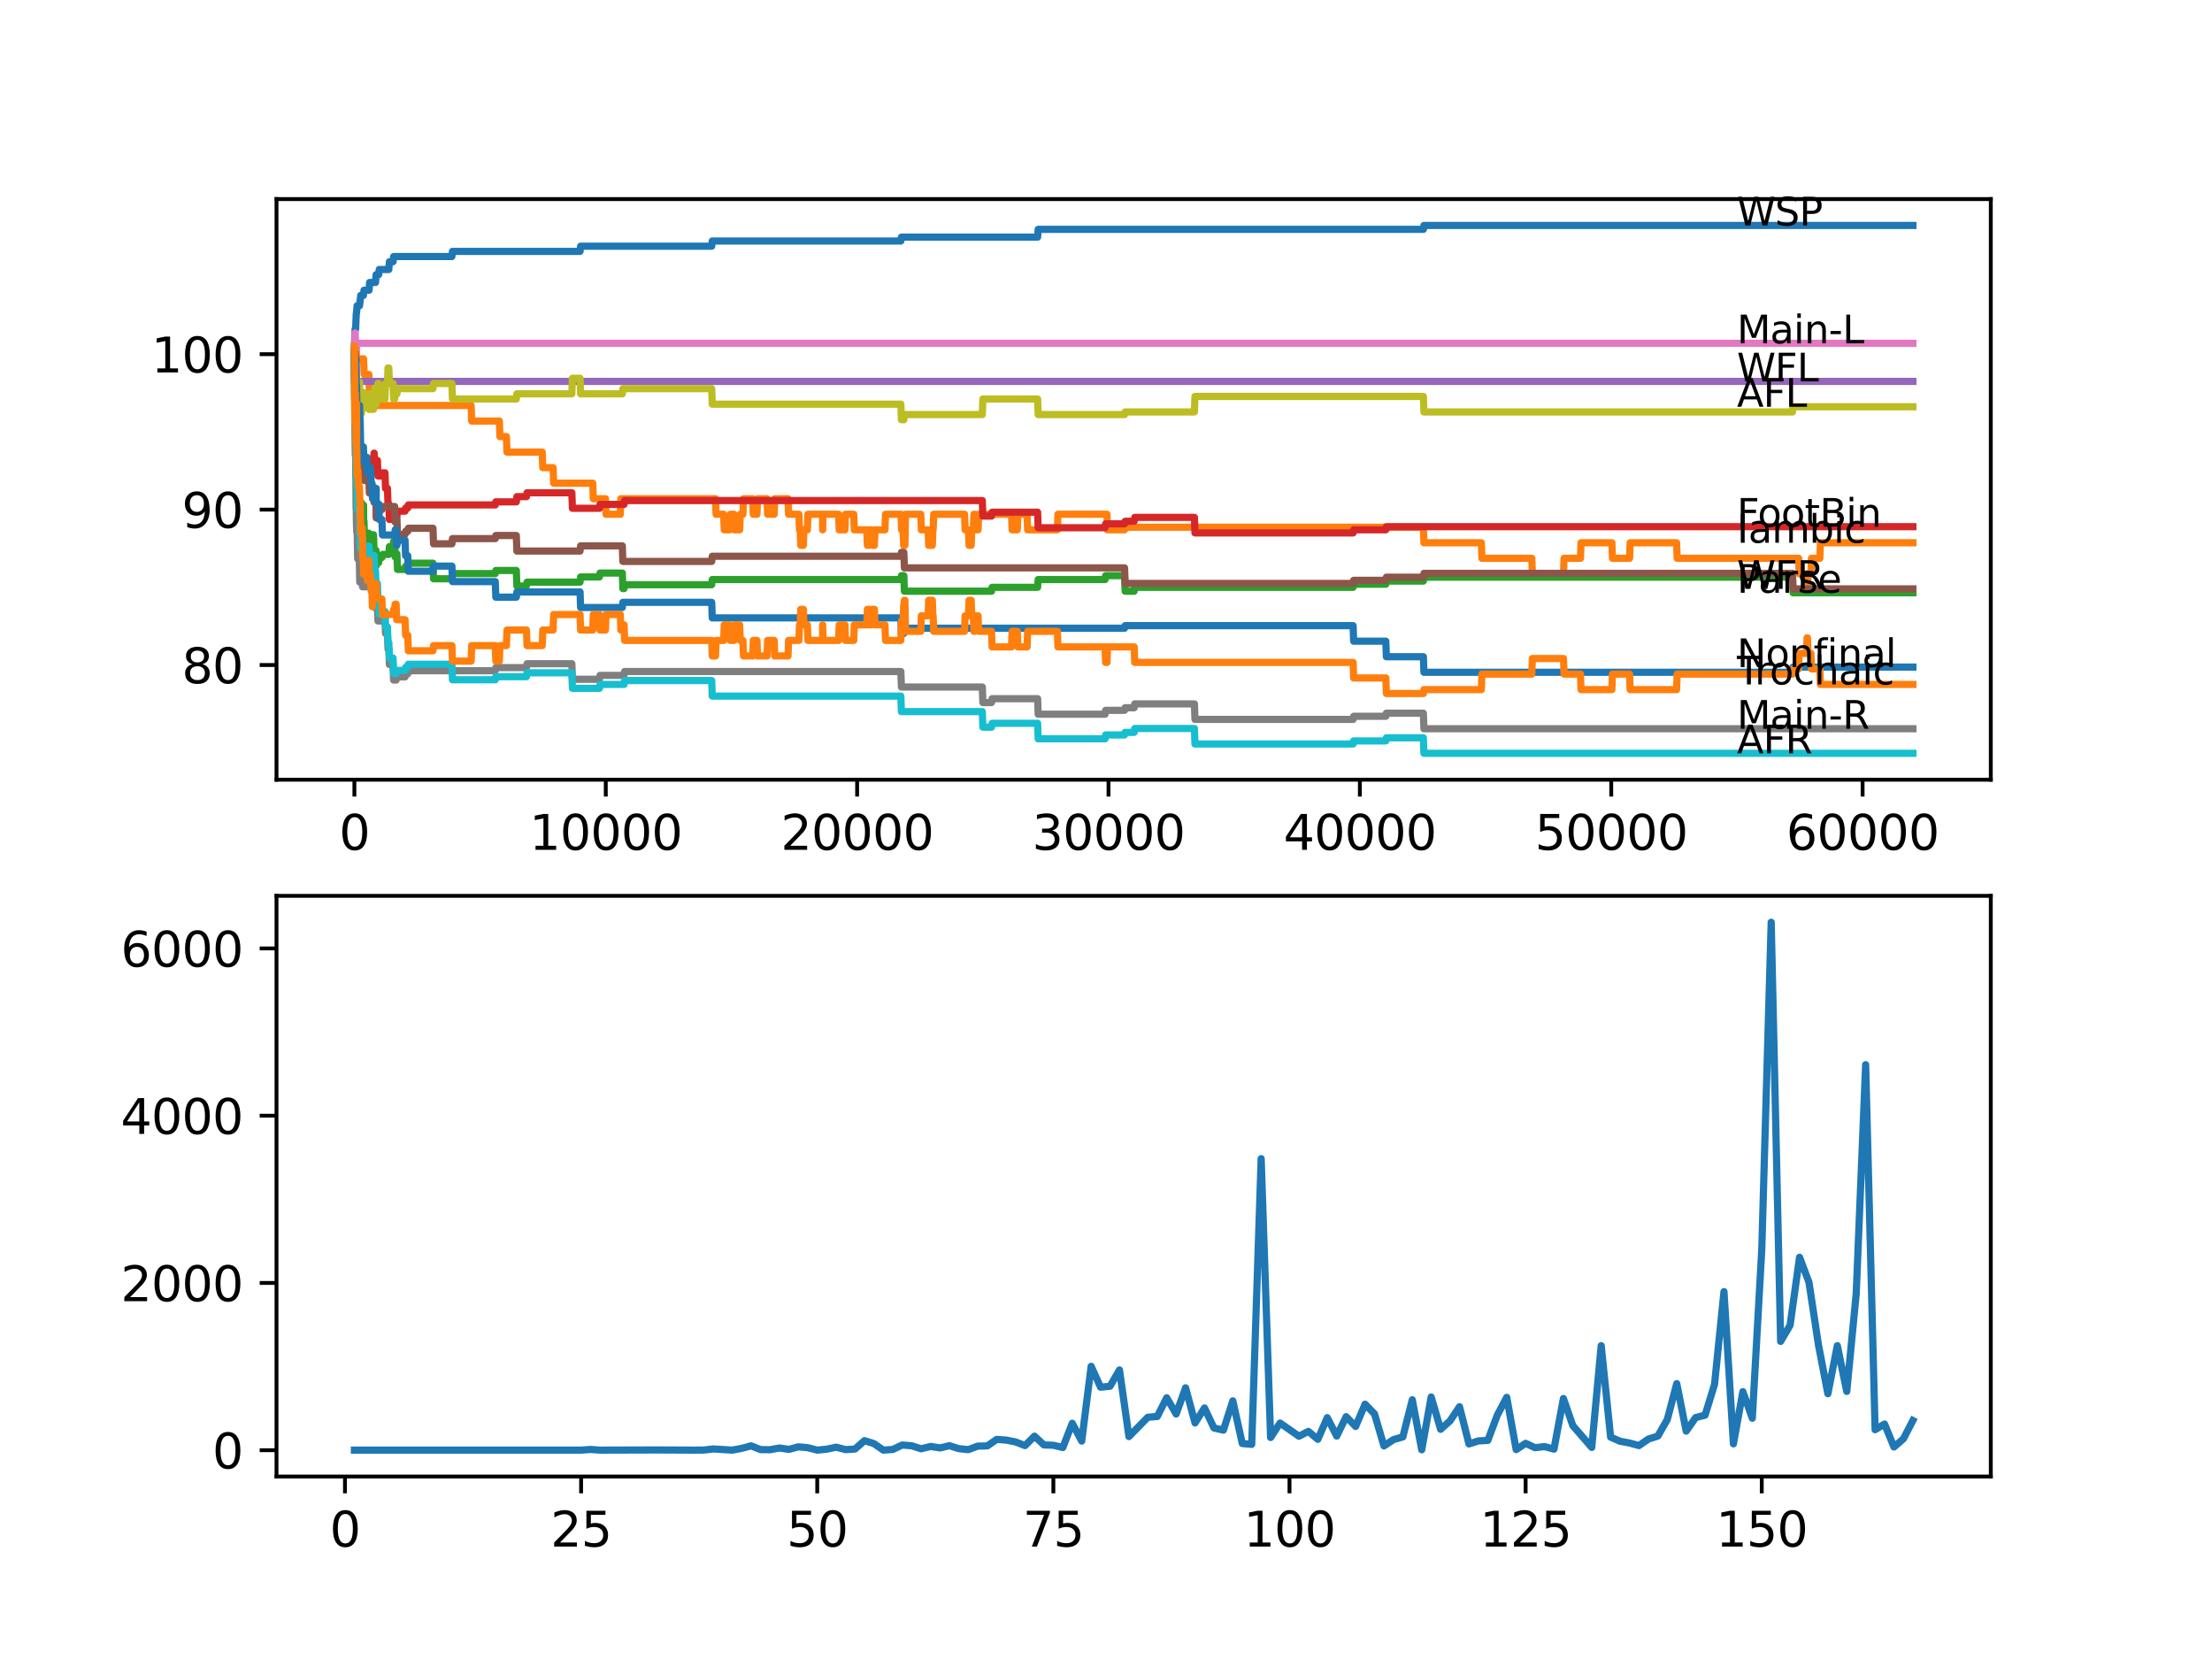 <?xml version="1.0" encoding="utf-8" standalone="no"?>
<!DOCTYPE svg PUBLIC "-//W3C//DTD SVG 1.1//EN"
  "http://www.w3.org/Graphics/SVG/1.1/DTD/svg11.dtd">
<svg xmlns:xlink="http://www.w3.org/1999/xlink" width="460.8pt" height="345.6pt" viewBox="0 0 460.8 345.6" xmlns="http://www.w3.org/2000/svg" version="1.1">
 <defs>
  <style type="text/css">*{stroke-linejoin: round; stroke-linecap: butt}</style>
 </defs>
 <g id="figure_1">
  <g id="patch_1">
   <path d="M 0 345.6 
L 460.8 345.6 
L 460.8 0 
L 0 0 
z
" style="fill: #ffffff"/>
  </g>
  <g id="axes_1">
   <g id="patch_2">
    <path d="M 57.6 162.432 
L 414.72 162.432 
L 414.72 41.472 
L 57.6 41.472 
z
" style="fill: #ffffff"/>
   </g>
   <g id="matplotlib.axis_1">
    <g id="xtick_1">
     <g id="line2d_1">
      <defs>
       <path id="m9e20cc5ccf" d="M 0 0 
L 0 3.5 
" style="stroke: #000000; stroke-width: 0.8"/>
      </defs>
      <g>
       <use xlink:href="#m9e20cc5ccf" x="73.827" y="162.432" style="stroke: #000000; stroke-width: 0.8"/>
      </g>
     </g>
     <g id="text_1">
      <!-- 0 -->
      <g transform="translate(70.646 177.03)scale(0.1 -0.1)">
       <defs>
        <path id="DejaVuSans-30" d="M 2034 4250 
Q 1547 4250 1301 3770 
Q 1056 3291 1056 2328 
Q 1056 1369 1301 889 
Q 1547 409 2034 409 
Q 2525 409 2770 889 
Q 3016 1369 3016 2328 
Q 3016 3291 2770 3770 
Q 2525 4250 2034 4250 
z
M 2034 4750 
Q 2819 4750 3233 4129 
Q 3647 3509 3647 2328 
Q 3647 1150 3233 529 
Q 2819 -91 2034 -91 
Q 1250 -91 836 529 
Q 422 1150 422 2328 
Q 422 3509 836 4129 
Q 1250 4750 2034 4750 
z
" transform="scale(0.016)"/>
       </defs>
       <use xlink:href="#DejaVuSans-30"/>
      </g>
     </g>
    </g>
    <g id="xtick_2">
     <g id="line2d_2">
      <g>
       <use xlink:href="#m9e20cc5ccf" x="126.192" y="162.432" style="stroke: #000000; stroke-width: 0.8"/>
      </g>
     </g>
     <g id="text_2">
      <!-- 10000 -->
      <g transform="translate(110.286 177.03)scale(0.1 -0.1)">
       <defs>
        <path id="DejaVuSans-31" d="M 794 531 
L 1825 531 
L 1825 4091 
L 703 3866 
L 703 4441 
L 1819 4666 
L 2450 4666 
L 2450 531 
L 3481 531 
L 3481 0 
L 794 0 
L 794 531 
z
" transform="scale(0.016)"/>
       </defs>
       <use xlink:href="#DejaVuSans-31"/>
       <use xlink:href="#DejaVuSans-30" x="63.623"/>
       <use xlink:href="#DejaVuSans-30" x="127.246"/>
       <use xlink:href="#DejaVuSans-30" x="190.869"/>
       <use xlink:href="#DejaVuSans-30" x="254.492"/>
      </g>
     </g>
    </g>
    <g id="xtick_3">
     <g id="line2d_3">
      <g>
       <use xlink:href="#m9e20cc5ccf" x="178.556" y="162.432" style="stroke: #000000; stroke-width: 0.8"/>
      </g>
     </g>
     <g id="text_3">
      <!-- 20000 -->
      <g transform="translate(162.65 177.03)scale(0.1 -0.1)">
       <defs>
        <path id="DejaVuSans-32" d="M 1228 531 
L 3431 531 
L 3431 0 
L 469 0 
L 469 531 
Q 828 903 1448 1529 
Q 2069 2156 2228 2338 
Q 2531 2678 2651 2914 
Q 2772 3150 2772 3378 
Q 2772 3750 2511 3984 
Q 2250 4219 1831 4219 
Q 1534 4219 1204 4116 
Q 875 4013 500 3803 
L 500 4441 
Q 881 4594 1212 4672 
Q 1544 4750 1819 4750 
Q 2544 4750 2975 4387 
Q 3406 4025 3406 3419 
Q 3406 3131 3298 2873 
Q 3191 2616 2906 2266 
Q 2828 2175 2409 1742 
Q 1991 1309 1228 531 
z
" transform="scale(0.016)"/>
       </defs>
       <use xlink:href="#DejaVuSans-32"/>
       <use xlink:href="#DejaVuSans-30" x="63.623"/>
       <use xlink:href="#DejaVuSans-30" x="127.246"/>
       <use xlink:href="#DejaVuSans-30" x="190.869"/>
       <use xlink:href="#DejaVuSans-30" x="254.492"/>
      </g>
     </g>
    </g>
    <g id="xtick_4">
     <g id="line2d_4">
      <g>
       <use xlink:href="#m9e20cc5ccf" x="230.921" y="162.432" style="stroke: #000000; stroke-width: 0.8"/>
      </g>
     </g>
     <g id="text_4">
      <!-- 30000 -->
      <g transform="translate(215.015 177.03)scale(0.1 -0.1)">
       <defs>
        <path id="DejaVuSans-33" d="M 2597 2516 
Q 3050 2419 3304 2112 
Q 3559 1806 3559 1356 
Q 3559 666 3084 287 
Q 2609 -91 1734 -91 
Q 1441 -91 1130 -33 
Q 819 25 488 141 
L 488 750 
Q 750 597 1062 519 
Q 1375 441 1716 441 
Q 2309 441 2620 675 
Q 2931 909 2931 1356 
Q 2931 1769 2642 2001 
Q 2353 2234 1838 2234 
L 1294 2234 
L 1294 2753 
L 1863 2753 
Q 2328 2753 2575 2939 
Q 2822 3125 2822 3475 
Q 2822 3834 2567 4026 
Q 2313 4219 1838 4219 
Q 1578 4219 1281 4162 
Q 984 4106 628 3988 
L 628 4550 
Q 988 4650 1302 4700 
Q 1616 4750 1894 4750 
Q 2613 4750 3031 4423 
Q 3450 4097 3450 3541 
Q 3450 3153 3228 2886 
Q 3006 2619 2597 2516 
z
" transform="scale(0.016)"/>
       </defs>
       <use xlink:href="#DejaVuSans-33"/>
       <use xlink:href="#DejaVuSans-30" x="63.623"/>
       <use xlink:href="#DejaVuSans-30" x="127.246"/>
       <use xlink:href="#DejaVuSans-30" x="190.869"/>
       <use xlink:href="#DejaVuSans-30" x="254.492"/>
      </g>
     </g>
    </g>
    <g id="xtick_5">
     <g id="line2d_5">
      <g>
       <use xlink:href="#m9e20cc5ccf" x="283.285" y="162.432" style="stroke: #000000; stroke-width: 0.8"/>
      </g>
     </g>
     <g id="text_5">
      <!-- 40000 -->
      <g transform="translate(267.379 177.03)scale(0.1 -0.1)">
       <defs>
        <path id="DejaVuSans-34" d="M 2419 4116 
L 825 1625 
L 2419 1625 
L 2419 4116 
z
M 2253 4666 
L 3047 4666 
L 3047 1625 
L 3713 1625 
L 3713 1100 
L 3047 1100 
L 3047 0 
L 2419 0 
L 2419 1100 
L 313 1100 
L 313 1709 
L 2253 4666 
z
" transform="scale(0.016)"/>
       </defs>
       <use xlink:href="#DejaVuSans-34"/>
       <use xlink:href="#DejaVuSans-30" x="63.623"/>
       <use xlink:href="#DejaVuSans-30" x="127.246"/>
       <use xlink:href="#DejaVuSans-30" x="190.869"/>
       <use xlink:href="#DejaVuSans-30" x="254.492"/>
      </g>
     </g>
    </g>
    <g id="xtick_6">
     <g id="line2d_6">
      <g>
       <use xlink:href="#m9e20cc5ccf" x="335.65" y="162.432" style="stroke: #000000; stroke-width: 0.8"/>
      </g>
     </g>
     <g id="text_6">
      <!-- 50000 -->
      <g transform="translate(319.744 177.03)scale(0.1 -0.1)">
       <defs>
        <path id="DejaVuSans-35" d="M 691 4666 
L 3169 4666 
L 3169 4134 
L 1269 4134 
L 1269 2991 
Q 1406 3038 1543 3061 
Q 1681 3084 1819 3084 
Q 2600 3084 3056 2656 
Q 3513 2228 3513 1497 
Q 3513 744 3044 326 
Q 2575 -91 1722 -91 
Q 1428 -91 1123 -41 
Q 819 9 494 109 
L 494 744 
Q 775 591 1075 516 
Q 1375 441 1709 441 
Q 2250 441 2565 725 
Q 2881 1009 2881 1497 
Q 2881 1984 2565 2268 
Q 2250 2553 1709 2553 
Q 1456 2553 1204 2497 
Q 953 2441 691 2322 
L 691 4666 
z
" transform="scale(0.016)"/>
       </defs>
       <use xlink:href="#DejaVuSans-35"/>
       <use xlink:href="#DejaVuSans-30" x="63.623"/>
       <use xlink:href="#DejaVuSans-30" x="127.246"/>
       <use xlink:href="#DejaVuSans-30" x="190.869"/>
       <use xlink:href="#DejaVuSans-30" x="254.492"/>
      </g>
     </g>
    </g>
    <g id="xtick_7">
     <g id="line2d_7">
      <g>
       <use xlink:href="#m9e20cc5ccf" x="388.014" y="162.432" style="stroke: #000000; stroke-width: 0.8"/>
      </g>
     </g>
     <g id="text_7">
      <!-- 60000 -->
      <g transform="translate(372.108 177.03)scale(0.1 -0.1)">
       <defs>
        <path id="DejaVuSans-36" d="M 2113 2584 
Q 1688 2584 1439 2293 
Q 1191 2003 1191 1497 
Q 1191 994 1439 701 
Q 1688 409 2113 409 
Q 2538 409 2786 701 
Q 3034 994 3034 1497 
Q 3034 2003 2786 2293 
Q 2538 2584 2113 2584 
z
M 3366 4563 
L 3366 3988 
Q 3128 4100 2886 4159 
Q 2644 4219 2406 4219 
Q 1781 4219 1451 3797 
Q 1122 3375 1075 2522 
Q 1259 2794 1537 2939 
Q 1816 3084 2150 3084 
Q 2853 3084 3261 2657 
Q 3669 2231 3669 1497 
Q 3669 778 3244 343 
Q 2819 -91 2113 -91 
Q 1303 -91 875 529 
Q 447 1150 447 2328 
Q 447 3434 972 4092 
Q 1497 4750 2381 4750 
Q 2619 4750 2861 4703 
Q 3103 4656 3366 4563 
z
" transform="scale(0.016)"/>
       </defs>
       <use xlink:href="#DejaVuSans-36"/>
       <use xlink:href="#DejaVuSans-30" x="63.623"/>
       <use xlink:href="#DejaVuSans-30" x="127.246"/>
       <use xlink:href="#DejaVuSans-30" x="190.869"/>
       <use xlink:href="#DejaVuSans-30" x="254.492"/>
      </g>
     </g>
    </g>
   </g>
   <g id="matplotlib.axis_2">
    <g id="ytick_1">
     <g id="line2d_8">
      <defs>
       <path id="m5896fbc5e2" d="M 0 0 
L -3.5 0 
" style="stroke: #000000; stroke-width: 0.8"/>
      </defs>
      <g>
       <use xlink:href="#m5896fbc5e2" x="57.6" y="138.535" style="stroke: #000000; stroke-width: 0.8"/>
      </g>
     </g>
     <g id="text_8">
      <!-- 80 -->
      <g transform="translate(37.875 142.334)scale(0.1 -0.1)">
       <defs>
        <path id="DejaVuSans-38" d="M 2034 2216 
Q 1584 2216 1326 1975 
Q 1069 1734 1069 1313 
Q 1069 891 1326 650 
Q 1584 409 2034 409 
Q 2484 409 2743 651 
Q 3003 894 3003 1313 
Q 3003 1734 2745 1975 
Q 2488 2216 2034 2216 
z
M 1403 2484 
Q 997 2584 770 2862 
Q 544 3141 544 3541 
Q 544 4100 942 4425 
Q 1341 4750 2034 4750 
Q 2731 4750 3128 4425 
Q 3525 4100 3525 3541 
Q 3525 3141 3298 2862 
Q 3072 2584 2669 2484 
Q 3125 2378 3379 2068 
Q 3634 1759 3634 1313 
Q 3634 634 3220 271 
Q 2806 -91 2034 -91 
Q 1263 -91 848 271 
Q 434 634 434 1313 
Q 434 1759 690 2068 
Q 947 2378 1403 2484 
z
M 1172 3481 
Q 1172 3119 1398 2916 
Q 1625 2713 2034 2713 
Q 2441 2713 2670 2916 
Q 2900 3119 2900 3481 
Q 2900 3844 2670 4047 
Q 2441 4250 2034 4250 
Q 1625 4250 1398 4047 
Q 1172 3844 1172 3481 
z
" transform="scale(0.016)"/>
       </defs>
       <use xlink:href="#DejaVuSans-38"/>
       <use xlink:href="#DejaVuSans-30" x="63.623"/>
      </g>
     </g>
    </g>
    <g id="ytick_2">
     <g id="line2d_9">
      <g>
       <use xlink:href="#m5896fbc5e2" x="57.6" y="106.161" style="stroke: #000000; stroke-width: 0.8"/>
      </g>
     </g>
     <g id="text_9">
      <!-- 90 -->
      <g transform="translate(37.875 109.96)scale(0.1 -0.1)">
       <defs>
        <path id="DejaVuSans-39" d="M 703 97 
L 703 672 
Q 941 559 1184 500 
Q 1428 441 1663 441 
Q 2288 441 2617 861 
Q 2947 1281 2994 2138 
Q 2813 1869 2534 1725 
Q 2256 1581 1919 1581 
Q 1219 1581 811 2004 
Q 403 2428 403 3163 
Q 403 3881 828 4315 
Q 1253 4750 1959 4750 
Q 2769 4750 3195 4129 
Q 3622 3509 3622 2328 
Q 3622 1225 3098 567 
Q 2575 -91 1691 -91 
Q 1453 -91 1209 -44 
Q 966 3 703 97 
z
M 1959 2075 
Q 2384 2075 2632 2365 
Q 2881 2656 2881 3163 
Q 2881 3666 2632 3958 
Q 2384 4250 1959 4250 
Q 1534 4250 1286 3958 
Q 1038 3666 1038 3163 
Q 1038 2656 1286 2365 
Q 1534 2075 1959 2075 
z
" transform="scale(0.016)"/>
       </defs>
       <use xlink:href="#DejaVuSans-39"/>
       <use xlink:href="#DejaVuSans-30" x="63.623"/>
      </g>
     </g>
    </g>
    <g id="ytick_3">
     <g id="line2d_10">
      <g>
       <use xlink:href="#m5896fbc5e2" x="57.6" y="73.787" style="stroke: #000000; stroke-width: 0.8"/>
      </g>
     </g>
     <g id="text_10">
      <!-- 100 -->
      <g transform="translate(31.512 77.586)scale(0.1 -0.1)">
       <use xlink:href="#DejaVuSans-31"/>
       <use xlink:href="#DejaVuSans-30" x="63.623"/>
       <use xlink:href="#DejaVuSans-30" x="127.246"/>
      </g>
     </g>
    </g>
   </g>
   <g id="line2d_11">
    <path d="M 73.833 72.168 
L 73.974 68.553 
L 74.089 68.553 
L 74.215 65.315 
L 74.262 65.315 
L 74.388 63.697 
L 74.896 63.697 
L 75.011 62.618 
L 75.032 62.618 
L 75.147 61.538 
L 75.707 61.538 
L 75.823 60.459 
L 76.88 60.459 
L 76.996 58.841 
L 78.231 58.841 
L 78.347 57.222 
L 78.886 57.222 
L 79.001 56.143 
L 81.001 56.143 
L 81.117 54.524 
L 81.881 54.524 
L 81.996 53.445 
L 94.14 53.445 
L 94.255 52.366 
L 120.835 52.366 
L 120.95 51.287 
L 148.258 51.287 
L 148.374 50.208 
L 187.663 50.208 
L 187.778 49.398 
L 216.154 49.398 
L 216.269 47.78 
L 296.513 47.78 
L 296.628 46.97 
L 398.487 46.97 
L 398.487 46.97 
" clip-path="url(#p79ec0c35a0)" style="fill: none; stroke: #1f77b4; stroke-width: 1.5; stroke-linecap: square"/>
   </g>
   <g id="line2d_12">
    <path d="M 73.833 77.024 
L 73.843 77.024 
L 73.864 76.377 
L 73.88 82.851 
L 73.885 82.312 
L 73.89 85.549 
L 73.953 79.074 
L 73.99 82.312 
L 74.11 74.758 
L 74.126 74.758 
L 74.205 71.52 
L 74.236 74.758 
L 75.744 74.758 
L 75.859 77.995 
L 76.833 77.995 
L 76.948 81.233 
L 77.572 81.233 
L 77.687 84.47 
L 98.146 84.47 
L 98.261 87.707 
L 104.026 87.707 
L 104.141 90.945 
L 105.498 90.945 
L 105.613 94.182 
L 112.954 94.182 
L 113.069 97.42 
L 115.222 97.42 
L 115.337 100.657 
L 123.479 100.657 
L 123.595 103.894 
L 126.129 103.894 
L 126.244 107.132 
L 129.219 107.132 
L 129.334 103.894 
L 149.054 103.894 
L 149.17 107.132 
L 150.756 107.132 
L 150.871 110.369 
L 152.034 110.369 
L 152.149 107.132 
L 152.908 107.132 
L 153.024 110.369 
L 154.087 110.369 
L 154.202 107.132 
L 154.767 107.132 
L 154.882 103.894 
L 156.804 103.894 
L 156.919 107.132 
L 157.689 107.132 
L 157.804 103.894 
L 159.789 103.894 
L 159.904 107.132 
L 161.276 107.132 
L 161.391 103.894 
L 164.156 103.894 
L 164.271 107.132 
L 166.429 107.132 
L 166.544 110.369 
L 166.696 110.369 
L 166.811 113.607 
L 167.356 113.607 
L 167.471 110.369 
L 168.188 110.369 
L 168.303 107.132 
L 171.346 107.132 
L 171.372 110.369 
L 171.456 107.132 
L 174.702 107.132 
L 174.818 110.369 
L 176.012 110.369 
L 176.127 107.132 
L 177.85 107.132 
L 177.965 110.369 
L 180.572 110.369 
L 180.688 113.607 
L 180.965 113.607 
L 181.08 110.369 
L 181.546 110.369 
L 181.662 113.607 
L 182.159 113.607 
L 182.274 110.369 
L 184.353 110.369 
L 184.468 107.132 
L 187.699 107.132 
L 187.814 110.369 
L 188.129 110.369 
L 188.244 113.607 
L 188.511 113.607 
L 188.631 107.132 
L 191.815 107.132 
L 191.93 110.369 
L 193.349 110.369 
L 193.465 113.607 
L 194.219 113.607 
L 194.334 110.369 
L 194.391 110.369 
L 194.507 107.132 
L 200.937 107.132 
L 201.052 110.369 
L 201.754 110.369 
L 201.869 113.607 
L 202.314 113.607 
L 202.429 110.369 
L 202.765 110.369 
L 202.88 107.132 
L 203.053 107.132 
L 203.168 110.369 
L 203.749 110.369 
L 203.864 107.132 
L 210.724 107.132 
L 210.839 110.369 
L 211.918 110.369 
L 212.033 107.132 
L 213.96 107.132 
L 214.075 110.369 
L 220.275 110.369 
L 220.39 107.132 
L 230.602 107.132 
L 230.717 110.369 
L 234.267 110.369 
L 234.382 109.83 
L 296.513 109.83 
L 296.628 113.067 
L 308.593 113.067 
L 308.708 116.304 
L 319.103 116.304 
L 319.218 119.542 
L 325.706 119.542 
L 325.821 116.304 
L 329.24 116.304 
L 329.356 113.067 
L 335.786 113.067 
L 335.901 116.304 
L 339.467 116.304 
L 339.582 113.067 
L 349.265 113.067 
L 349.38 116.304 
L 374.688 116.304 
L 374.803 119.542 
L 376.327 119.542 
L 376.442 122.779 
L 376.526 122.779 
L 376.641 119.542 
L 377.243 119.542 
L 377.358 116.304 
L 379.102 116.304 
L 379.217 113.067 
L 398.487 113.067 
L 398.487 113.067 
" clip-path="url(#p79ec0c35a0)" style="fill: none; stroke: #ff7f0e; stroke-width: 1.5; stroke-linecap: square"/>
   </g>
   <g id="line2d_13">
    <path d="M 73.833 73.787 
L 73.843 72.438 
L 73.896 78.643 
L 73.927 78.643 
L 74.037 94.83 
L 74.058 94.02 
L 74.089 94.02 
L 74.11 92.941 
L 74.142 99.416 
L 74.173 99.416 
L 74.189 99.416 
L 74.21 96.179 
L 74.231 105.891 
L 74.267 105.351 
L 74.278 105.351 
L 74.288 108.589 
L 74.388 105.891 
L 74.44 105.891 
L 74.555 109.128 
L 74.671 108.319 
L 74.864 108.319 
L 74.985 106.43 
L 75.032 106.43 
L 75.147 104.704 
L 75.294 104.704 
L 75.409 107.941 
L 75.451 107.941 
L 75.571 106.322 
L 75.707 106.322 
L 75.744 105.243 
L 75.749 108.481 
L 75.807 108.481 
L 75.817 108.481 
L 75.933 111.718 
L 76.414 111.718 
L 76.529 111.071 
L 76.828 111.071 
L 76.88 114.308 
L 76.938 112.689 
L 77.205 112.689 
L 77.32 112.042 
L 77.483 112.042 
L 77.598 111.394 
L 77.807 111.394 
L 77.922 114.632 
L 78.326 114.632 
L 78.362 117.869 
L 78.441 117.222 
L 78.886 117.222 
L 79.001 116.143 
L 79.561 116.143 
L 79.677 115.495 
L 81.001 115.495 
L 81.117 113.876 
L 81.881 113.876 
L 81.996 112.797 
L 82.211 112.797 
L 82.326 116.035 
L 82.52 116.035 
L 82.635 115.387 
L 82.688 115.387 
L 82.803 118.625 
L 84.374 118.625 
L 84.489 117.977 
L 84.944 117.977 
L 85.06 117.33 
L 90.197 117.33 
L 90.312 120.567 
L 94.14 120.567 
L 94.255 119.488 
L 103.173 119.488 
L 103.288 118.84 
L 107.561 118.84 
L 107.676 122.078 
L 109.671 122.078 
L 109.786 121.268 
L 120.835 121.268 
L 120.95 120.189 
L 124.872 120.189 
L 124.988 119.38 
L 129.638 119.38 
L 129.753 122.617 
L 130.004 122.617 
L 130.119 121.808 
L 148.258 121.808 
L 148.374 120.729 
L 187.663 120.729 
L 187.778 119.92 
L 188.286 119.92 
L 188.401 123.157 
L 206.556 123.157 
L 206.671 122.348 
L 216.154 122.348 
L 216.269 120.729 
L 230.204 120.729 
L 230.319 119.92 
L 234.267 119.92 
L 234.382 123.157 
L 236.267 123.157 
L 236.383 122.348 
L 281.877 122.348 
L 281.992 121.7 
L 288.689 121.7 
L 288.805 121.053 
L 296.513 121.053 
L 296.628 120.243 
L 373.405 120.243 
L 373.52 123.481 
L 398.487 123.481 
L 398.487 123.481 
" clip-path="url(#p79ec0c35a0)" style="fill: none; stroke: #2ca02c; stroke-width: 1.5; stroke-linecap: square"/>
   </g>
   <g id="line2d_14">
    <path d="M 73.833 73.787 
L 73.964 71.359 
L 73.99 71.359 
L 74.037 77.833 
L 74.105 77.024 
L 74.136 77.024 
L 74.142 75.945 
L 74.22 82.42 
L 74.225 82.42 
L 74.299 86.736 
L 74.341 85.927 
L 74.388 85.927 
L 74.508 92.402 
L 74.555 92.402 
L 74.671 91.592 
L 74.828 91.592 
L 74.943 97.258 
L 75.084 97.258 
L 75.199 96.61 
L 75.451 96.61 
L 75.519 94.992 
L 75.524 98.229 
L 75.55 98.229 
L 75.744 98.229 
L 75.859 97.42 
L 76.414 97.42 
L 76.529 96.772 
L 77.205 96.772 
L 77.32 96.125 
L 77.483 96.125 
L 77.598 95.477 
L 77.807 95.477 
L 77.922 94.398 
L 77.949 94.398 
L 78.064 97.635 
L 78.326 97.635 
L 78.441 95.909 
L 78.619 95.909 
L 78.734 99.146 
L 79.561 99.146 
L 79.677 98.499 
L 80.195 98.499 
L 80.31 101.736 
L 80.713 101.736 
L 80.829 104.974 
L 81.001 104.974 
L 81.117 108.211 
L 82.52 108.211 
L 82.635 107.563 
L 82.688 107.563 
L 82.803 106.484 
L 84.374 106.484 
L 84.489 105.837 
L 84.944 105.837 
L 85.06 105.189 
L 103.173 105.189 
L 103.288 104.542 
L 107.561 104.542 
L 107.676 103.463 
L 109.671 103.463 
L 109.786 102.653 
L 119.128 102.653 
L 119.243 105.891 
L 124.872 105.891 
L 124.988 105.081 
L 130.004 105.081 
L 130.119 104.272 
L 204.634 104.272 
L 204.749 107.51 
L 206.556 107.51 
L 206.671 106.7 
L 216.154 106.7 
L 216.269 109.938 
L 230.204 109.938 
L 230.319 109.128 
L 234.267 109.128 
L 234.382 108.589 
L 236.267 108.589 
L 236.383 107.779 
L 248.819 107.779 
L 248.934 111.017 
L 281.877 111.017 
L 281.992 110.369 
L 288.689 110.369 
L 288.805 109.722 
L 398.487 109.722 
L 398.487 109.722 
" clip-path="url(#p79ec0c35a0)" style="fill: none; stroke: #d62728; stroke-width: 1.5; stroke-linecap: square"/>
   </g>
   <g id="line2d_15">
    <path d="M 73.833 73.787 
L 73.838 73.787 
L 73.854 72.977 
L 73.859 76.215 
L 73.932 76.215 
L 73.99 76.215 
L 74.105 79.452 
L 398.487 79.452 
L 398.487 79.452 
" clip-path="url(#p79ec0c35a0)" style="fill: none; stroke: #9467bd; stroke-width: 1.5; stroke-linecap: square"/>
   </g>
   <g id="line2d_16">
    <path d="M 73.833 73.787 
L 73.843 73.247 
L 73.885 78.643 
L 73.896 78.643 
L 73.927 78.643 
L 74.047 85.118 
L 74.11 85.118 
L 74.231 92.671 
L 74.262 92.671 
L 74.278 92.132 
L 74.283 95.369 
L 74.356 94.29 
L 74.44 94.29 
L 74.555 97.528 
L 74.896 97.528 
L 75.011 96.448 
L 75.032 96.448 
L 75.147 94.722 
L 75.294 94.722 
L 75.409 97.959 
L 75.707 97.959 
L 75.817 96.88 
L 75.933 100.117 
L 76.414 100.117 
L 76.529 99.47 
L 76.828 99.47 
L 76.943 102.707 
L 77.205 102.707 
L 77.32 102.06 
L 77.483 102.06 
L 77.598 101.412 
L 77.807 101.412 
L 77.922 104.65 
L 78.326 104.65 
L 78.362 107.887 
L 78.441 107.24 
L 78.886 107.24 
L 79.001 106.161 
L 79.561 106.161 
L 79.677 105.513 
L 82.211 105.513 
L 82.326 108.751 
L 82.52 108.751 
L 82.635 108.103 
L 82.688 108.103 
L 82.803 111.34 
L 84.374 111.34 
L 84.489 110.693 
L 84.944 110.693 
L 85.06 110.045 
L 90.197 110.045 
L 90.312 113.283 
L 94.14 113.283 
L 94.255 112.204 
L 103.173 112.204 
L 103.288 111.556 
L 107.561 111.556 
L 107.676 114.794 
L 120.835 114.794 
L 120.95 113.715 
L 129.638 113.715 
L 129.753 116.952 
L 148.258 116.952 
L 148.374 115.873 
L 187.663 115.873 
L 187.778 115.063 
L 188.286 115.063 
L 188.401 118.301 
L 234.267 118.301 
L 234.382 121.538 
L 281.877 121.538 
L 281.992 120.891 
L 288.689 120.891 
L 288.805 120.243 
L 296.513 120.243 
L 296.628 119.434 
L 373.405 119.434 
L 373.52 122.671 
L 398.487 122.671 
L 398.487 122.671 
" clip-path="url(#p79ec0c35a0)" style="fill: none; stroke: #8c564b; stroke-width: 1.5; stroke-linecap: square"/>
   </g>
   <g id="line2d_17">
    <path d="M 73.833 73.787 
L 73.838 73.787 
L 73.859 75.567 
L 73.974 69.362 
L 73.99 69.362 
L 74.105 72.6 
L 74.205 72.6 
L 74.32 71.52 
L 398.487 71.52 
L 398.487 71.52 
" clip-path="url(#p79ec0c35a0)" style="fill: none; stroke: #e377c2; stroke-width: 1.5; stroke-linecap: square"/>
   </g>
   <g id="line2d_18">
    <path d="M 73.833 73.787 
L 73.838 73.247 
L 73.864 81.341 
L 73.869 81.341 
L 73.875 81.341 
L 74 91.053 
L 74.006 91.053 
L 74.121 96.718 
L 74.142 96.718 
L 74.262 109.668 
L 74.273 109.128 
L 74.283 109.128 
L 74.294 107.51 
L 74.299 110.747 
L 74.388 109.938 
L 74.508 116.412 
L 74.555 116.412 
L 74.671 115.603 
L 74.828 115.603 
L 74.943 121.268 
L 75.084 121.268 
L 75.199 120.621 
L 75.451 120.621 
L 75.519 119.002 
L 75.524 122.24 
L 75.55 122.24 
L 76.414 122.24 
L 76.529 121.592 
L 77.205 121.592 
L 77.32 120.945 
L 77.483 120.945 
L 77.598 120.297 
L 77.949 120.297 
L 78.064 123.535 
L 78.231 123.535 
L 78.347 126.772 
L 78.362 126.772 
L 78.477 126.125 
L 78.619 126.125 
L 78.734 129.362 
L 79.561 129.362 
L 79.677 128.714 
L 80.195 128.714 
L 80.31 131.952 
L 80.713 131.952 
L 80.829 135.189 
L 81.001 135.189 
L 81.117 138.427 
L 81.881 138.427 
L 81.996 141.664 
L 82.52 141.664 
L 82.635 141.017 
L 84.374 141.017 
L 84.489 140.369 
L 84.944 140.369 
L 85.06 139.722 
L 103.173 139.722 
L 103.288 139.074 
L 109.671 139.074 
L 109.786 138.265 
L 119.128 138.265 
L 119.243 141.502 
L 124.872 141.502 
L 124.988 140.693 
L 130.004 140.693 
L 130.119 139.884 
L 187.663 139.884 
L 187.778 143.121 
L 204.634 143.121 
L 204.749 146.358 
L 206.556 146.358 
L 206.671 145.549 
L 216.154 145.549 
L 216.269 148.786 
L 230.204 148.786 
L 230.319 147.977 
L 234.267 147.977 
L 234.382 147.437 
L 236.267 147.437 
L 236.383 146.628 
L 248.819 146.628 
L 248.934 149.865 
L 281.877 149.865 
L 281.992 149.218 
L 288.689 149.218 
L 288.805 148.571 
L 296.513 148.571 
L 296.628 151.808 
L 398.487 151.808 
L 398.487 151.808 
" clip-path="url(#p79ec0c35a0)" style="fill: none; stroke: #7f7f7f; stroke-width: 1.5; stroke-linecap: square"/>
   </g>
   <g id="line2d_19">
    <path d="M 73.833 73.787 
L 73.838 73.787 
L 73.89 83.661 
L 73.958 80.423 
L 73.99 80.423 
L 74.105 85.819 
L 74.11 85.819 
L 74.189 80.423 
L 74.199 86.898 
L 74.205 86.898 
L 74.278 92.294 
L 74.32 90.405 
L 74.388 90.405 
L 74.508 82.851 
L 74.828 82.851 
L 74.896 79.614 
L 74.938 82.851 
L 75.032 82.851 
L 75.147 86.089 
L 75.294 86.089 
L 75.409 85.01 
L 75.519 85.01 
L 75.634 81.772 
L 75.707 81.772 
L 75.744 85.01 
L 75.817 84.2 
L 75.933 83.121 
L 76.828 83.121 
L 76.88 82.042 
L 76.886 85.279 
L 76.927 85.279 
L 77.807 85.279 
L 77.922 84.2 
L 77.949 84.2 
L 78.064 80.963 
L 78.231 80.963 
L 78.326 84.2 
L 78.341 83.121 
L 78.619 83.121 
L 78.734 79.884 
L 78.886 79.884 
L 79.001 83.121 
L 80.195 83.121 
L 80.31 79.884 
L 80.713 79.884 
L 80.829 76.646 
L 81.001 76.646 
L 81.117 79.884 
L 81.881 79.884 
L 81.996 83.121 
L 82.211 83.121 
L 82.326 82.042 
L 82.688 82.042 
L 82.803 80.963 
L 90.197 80.963 
L 90.312 79.884 
L 94.14 79.884 
L 94.255 83.121 
L 107.561 83.121 
L 107.676 82.042 
L 119.128 82.042 
L 119.243 78.805 
L 120.835 78.805 
L 120.95 82.042 
L 129.638 82.042 
L 129.753 80.963 
L 148.258 80.963 
L 148.374 84.2 
L 187.663 84.2 
L 187.778 87.438 
L 188.286 87.438 
L 188.401 86.359 
L 204.634 86.359 
L 204.749 83.121 
L 216.154 83.121 
L 216.269 86.359 
L 234.267 86.359 
L 234.382 85.819 
L 248.819 85.819 
L 248.934 82.582 
L 296.513 82.582 
L 296.628 85.819 
L 373.405 85.819 
L 373.52 84.74 
L 398.487 84.74 
L 398.487 84.74 
" clip-path="url(#p79ec0c35a0)" style="fill: none; stroke: #bcbd22; stroke-width: 1.5; stroke-linecap: square"/>
   </g>
   <g id="line2d_20">
    <path d="M 73.833 73.787 
L 73.838 73.247 
L 73.88 80.261 
L 73.885 79.722 
L 73.89 82.959 
L 73.995 80.801 
L 74.006 80.801 
L 74.121 86.466 
L 74.142 86.466 
L 74.262 99.416 
L 74.273 98.876 
L 74.283 98.876 
L 74.294 97.258 
L 74.299 100.495 
L 74.388 99.686 
L 74.508 106.161 
L 74.555 106.161 
L 74.671 105.351 
L 74.828 105.351 
L 74.943 111.017 
L 75.032 111.017 
L 75.084 114.254 
L 75.147 113.607 
L 75.451 113.607 
L 75.519 111.988 
L 75.524 115.225 
L 75.55 115.225 
L 75.744 115.225 
L 75.859 114.416 
L 76.414 114.416 
L 76.529 113.769 
L 76.88 113.769 
L 76.996 117.006 
L 77.205 117.006 
L 77.32 116.358 
L 77.483 116.358 
L 77.598 115.711 
L 77.949 115.711 
L 78.064 118.948 
L 78.231 118.948 
L 78.347 122.186 
L 78.362 122.186 
L 78.477 121.538 
L 78.619 121.538 
L 78.734 124.776 
L 78.886 124.776 
L 79.001 128.013 
L 79.561 128.013 
L 79.677 127.366 
L 80.195 127.366 
L 80.31 130.603 
L 80.713 130.603 
L 80.829 133.84 
L 81.001 133.84 
L 81.117 137.078 
L 81.881 137.078 
L 81.996 140.315 
L 82.52 140.315 
L 82.635 139.668 
L 84.374 139.668 
L 84.489 139.02 
L 84.944 139.02 
L 85.06 138.373 
L 94.14 138.373 
L 94.255 141.61 
L 103.173 141.61 
L 103.288 140.963 
L 109.671 140.963 
L 109.786 140.153 
L 119.128 140.153 
L 119.243 143.391 
L 124.872 143.391 
L 124.988 142.581 
L 130.004 142.581 
L 130.119 141.772 
L 148.258 141.772 
L 148.374 145.009 
L 187.663 145.009 
L 187.778 148.247 
L 204.634 148.247 
L 204.749 151.484 
L 206.556 151.484 
L 206.671 150.675 
L 216.154 150.675 
L 216.269 153.912 
L 230.204 153.912 
L 230.319 153.103 
L 234.267 153.103 
L 234.382 152.563 
L 236.267 152.563 
L 236.383 151.754 
L 248.819 151.754 
L 248.934 154.991 
L 281.877 154.991 
L 281.992 154.344 
L 288.689 154.344 
L 288.805 153.696 
L 296.513 153.696 
L 296.628 156.934 
L 398.487 156.934 
L 398.487 156.934 
" clip-path="url(#p79ec0c35a0)" style="fill: none; stroke: #17becf; stroke-width: 1.5; stroke-linecap: square"/>
   </g>
   <g id="line2d_21">
    <path d="M 73.833 73.787 
L 73.88 79.614 
L 73.948 77.995 
L 73.995 77.995 
L 74.115 75.837 
L 74.136 75.837 
L 74.189 74.758 
L 74.199 81.233 
L 74.225 80.154 
L 74.262 80.154 
L 74.377 85.549 
L 74.44 85.549 
L 74.555 84.47 
L 74.896 84.47 
L 75.011 87.707 
L 75.032 87.707 
L 75.152 94.182 
L 75.294 94.182 
L 75.409 93.103 
L 75.707 93.103 
L 75.817 96.341 
L 75.933 95.261 
L 76.414 95.261 
L 76.529 98.499 
L 76.828 98.499 
L 76.943 97.42 
L 77.205 97.42 
L 77.32 100.657 
L 77.483 100.657 
L 77.598 103.894 
L 77.807 103.894 
L 77.922 102.815 
L 78.326 102.815 
L 78.362 101.736 
L 78.367 104.974 
L 78.425 104.974 
L 78.886 104.974 
L 79.001 108.211 
L 79.561 108.211 
L 79.677 111.448 
L 82.211 111.448 
L 82.326 110.369 
L 82.52 110.369 
L 82.635 113.607 
L 82.688 113.607 
L 82.803 112.528 
L 84.374 112.528 
L 84.489 115.765 
L 84.944 115.765 
L 85.06 119.002 
L 90.197 119.002 
L 90.312 117.923 
L 94.14 117.923 
L 94.255 121.161 
L 103.173 121.161 
L 103.288 124.398 
L 107.561 124.398 
L 107.676 123.319 
L 120.835 123.319 
L 120.95 126.556 
L 129.638 126.556 
L 129.753 125.477 
L 148.258 125.477 
L 148.374 128.714 
L 187.663 128.714 
L 187.778 131.952 
L 188.286 131.952 
L 188.401 130.873 
L 234.267 130.873 
L 234.382 130.333 
L 281.877 130.333 
L 281.992 133.571 
L 288.689 133.571 
L 288.805 136.808 
L 296.513 136.808 
L 296.628 140.045 
L 373.405 140.045 
L 373.52 138.966 
L 398.487 138.966 
L 398.487 138.966 
" clip-path="url(#p79ec0c35a0)" style="fill: none; stroke: #1f77b4; stroke-width: 1.5; stroke-linecap: square"/>
   </g>
   <g id="line2d_22">
    <path d="M 73.833 72.168 
L 73.969 88.355 
L 73.985 88.355 
L 74.037 81.88 
L 74.095 87.276 
L 74.11 87.276 
L 74.126 86.197 
L 74.194 92.671 
L 74.205 92.671 
L 74.262 84.038 
L 74.299 92.671 
L 74.419 99.146 
L 74.44 99.146 
L 74.555 98.067 
L 74.671 101.305 
L 74.864 101.305 
L 74.98 104.542 
L 75.032 104.542 
L 75.152 111.017 
L 75.294 111.017 
L 75.409 109.938 
L 75.451 109.938 
L 75.571 116.412 
L 75.707 116.412 
L 75.744 119.65 
L 75.817 118.84 
L 75.933 117.761 
L 76.414 117.761 
L 76.529 120.999 
L 76.828 120.999 
L 76.88 116.682 
L 76.943 119.92 
L 77.205 119.92 
L 77.32 123.157 
L 77.483 123.157 
L 77.572 126.394 
L 77.592 123.157 
L 78.231 123.157 
L 78.347 121.538 
L 78.362 121.538 
L 78.477 124.776 
L 79.561 124.776 
L 79.677 128.013 
L 81.881 128.013 
L 81.996 126.934 
L 82.211 126.934 
L 82.326 125.855 
L 82.52 125.855 
L 82.635 129.092 
L 84.374 129.092 
L 84.489 132.33 
L 84.944 132.33 
L 85.06 135.567 
L 90.197 135.567 
L 90.312 134.488 
L 94.14 134.488 
L 94.255 137.725 
L 98.146 137.725 
L 98.261 134.488 
L 103.173 134.488 
L 103.288 137.725 
L 104.026 137.725 
L 104.141 134.488 
L 105.498 134.488 
L 105.613 131.25 
L 109.671 131.25 
L 109.786 134.488 
L 112.954 134.488 
L 113.069 131.25 
L 115.222 131.25 
L 115.337 128.013 
L 120.835 128.013 
L 120.95 131.25 
L 123.479 131.25 
L 123.595 128.013 
L 124.872 128.013 
L 124.988 131.25 
L 126.129 131.25 
L 126.244 128.013 
L 129.219 128.013 
L 129.334 131.25 
L 129.638 131.25 
L 129.753 130.171 
L 130.004 130.171 
L 130.119 133.409 
L 148.258 133.409 
L 148.374 136.646 
L 149.054 136.646 
L 149.17 133.409 
L 150.756 133.409 
L 150.871 130.171 
L 152.034 130.171 
L 152.149 133.409 
L 152.908 133.409 
L 153.024 130.171 
L 154.087 130.171 
L 154.202 133.409 
L 154.767 133.409 
L 154.882 136.646 
L 156.804 136.646 
L 156.919 133.409 
L 157.689 133.409 
L 157.804 136.646 
L 159.789 136.646 
L 159.904 133.409 
L 161.276 133.409 
L 161.391 136.646 
L 164.156 136.646 
L 164.271 133.409 
L 166.429 133.409 
L 166.544 130.171 
L 166.696 130.171 
L 166.811 126.934 
L 167.356 126.934 
L 167.471 130.171 
L 168.188 130.171 
L 168.303 133.409 
L 171.346 133.409 
L 171.372 130.171 
L 171.456 133.409 
L 174.702 133.409 
L 174.818 130.171 
L 176.012 130.171 
L 176.127 133.409 
L 177.85 133.409 
L 177.965 130.171 
L 180.572 130.171 
L 180.688 126.934 
L 180.965 126.934 
L 181.08 130.171 
L 181.546 130.171 
L 181.662 126.934 
L 182.159 126.934 
L 182.274 130.171 
L 184.353 130.171 
L 184.468 133.409 
L 187.663 133.409 
L 187.799 129.362 
L 188.129 129.362 
L 188.244 126.125 
L 188.286 126.125 
L 188.401 125.045 
L 188.511 125.045 
L 188.631 131.52 
L 191.815 131.52 
L 191.93 128.283 
L 193.349 128.283 
L 193.465 125.045 
L 194.219 125.045 
L 194.334 128.283 
L 194.391 128.283 
L 194.507 131.52 
L 200.937 131.52 
L 201.052 128.283 
L 201.754 128.283 
L 201.869 125.045 
L 202.314 125.045 
L 202.429 128.283 
L 202.765 128.283 
L 202.88 131.52 
L 203.053 131.52 
L 203.168 128.283 
L 203.749 128.283 
L 203.864 131.52 
L 206.556 131.52 
L 206.671 134.758 
L 210.724 134.758 
L 210.839 131.52 
L 211.918 131.52 
L 212.033 134.758 
L 213.96 134.758 
L 214.075 131.52 
L 220.275 131.52 
L 220.39 134.758 
L 230.204 134.758 
L 230.319 137.995 
L 230.602 137.995 
L 230.717 134.758 
L 236.267 134.758 
L 236.383 137.995 
L 281.877 137.995 
L 281.992 141.232 
L 288.689 141.232 
L 288.805 144.47 
L 296.513 144.47 
L 296.628 143.66 
L 308.593 143.66 
L 308.708 140.423 
L 319.103 140.423 
L 319.218 137.186 
L 325.706 137.186 
L 325.821 140.423 
L 329.24 140.423 
L 329.356 143.66 
L 335.786 143.66 
L 335.901 140.423 
L 339.467 140.423 
L 339.582 143.66 
L 349.265 143.66 
L 349.38 140.423 
L 373.405 140.423 
L 373.52 139.344 
L 374.688 139.344 
L 374.803 136.107 
L 376.327 136.107 
L 376.442 132.869 
L 376.526 132.869 
L 376.641 136.107 
L 377.243 136.107 
L 377.358 139.344 
L 379.102 139.344 
L 379.217 142.581 
L 398.487 142.581 
L 398.487 142.581 
" clip-path="url(#p79ec0c35a0)" style="fill: none; stroke: #ff7f0e; stroke-width: 1.5; stroke-linecap: square"/>
   </g>
   <g id="patch_3">
    <path d="M 57.6 162.432 
L 57.6 41.472 
" style="fill: none; stroke: #000000; stroke-width: 0.8; stroke-linejoin: miter; stroke-linecap: square"/>
   </g>
   <g id="patch_4">
    <path d="M 414.72 162.432 
L 414.72 41.472 
" style="fill: none; stroke: #000000; stroke-width: 0.8; stroke-linejoin: miter; stroke-linecap: square"/>
   </g>
   <g id="patch_5">
    <path d="M 57.6 162.432 
L 414.72 162.432 
" style="fill: none; stroke: #000000; stroke-width: 0.8; stroke-linejoin: miter; stroke-linecap: square"/>
   </g>
   <g id="patch_6">
    <path d="M 57.6 41.472 
L 414.72 41.472 
" style="fill: none; stroke: #000000; stroke-width: 0.8; stroke-linejoin: miter; stroke-linecap: square"/>
   </g>
   <g id="text_11">
    <!-- WSP -->
    <g transform="translate(361.832 46.97)scale(0.08 -0.08)">
     <defs>
      <path id="DejaVuSans-57" d="M 213 4666 
L 850 4666 
L 1831 722 
L 2809 4666 
L 3519 4666 
L 4500 722 
L 5478 4666 
L 6119 4666 
L 4947 0 
L 4153 0 
L 3169 4050 
L 2175 0 
L 1381 0 
L 213 4666 
z
" transform="scale(0.016)"/>
      <path id="DejaVuSans-53" d="M 3425 4513 
L 3425 3897 
Q 3066 4069 2747 4153 
Q 2428 4238 2131 4238 
Q 1616 4238 1336 4038 
Q 1056 3838 1056 3469 
Q 1056 3159 1242 3001 
Q 1428 2844 1947 2747 
L 2328 2669 
Q 3034 2534 3370 2195 
Q 3706 1856 3706 1288 
Q 3706 609 3251 259 
Q 2797 -91 1919 -91 
Q 1588 -91 1214 -16 
Q 841 59 441 206 
L 441 856 
Q 825 641 1194 531 
Q 1563 422 1919 422 
Q 2459 422 2753 634 
Q 3047 847 3047 1241 
Q 3047 1584 2836 1778 
Q 2625 1972 2144 2069 
L 1759 2144 
Q 1053 2284 737 2584 
Q 422 2884 422 3419 
Q 422 4038 858 4394 
Q 1294 4750 2059 4750 
Q 2388 4750 2728 4690 
Q 3069 4631 3425 4513 
z
" transform="scale(0.016)"/>
      <path id="DejaVuSans-50" d="M 1259 4147 
L 1259 2394 
L 2053 2394 
Q 2494 2394 2734 2622 
Q 2975 2850 2975 3272 
Q 2975 3691 2734 3919 
Q 2494 4147 2053 4147 
L 1259 4147 
z
M 628 4666 
L 2053 4666 
Q 2838 4666 3239 4311 
Q 3641 3956 3641 3272 
Q 3641 2581 3239 2228 
Q 2838 1875 2053 1875 
L 1259 1875 
L 1259 0 
L 628 0 
L 628 4666 
z
" transform="scale(0.016)"/>
     </defs>
     <use xlink:href="#DejaVuSans-57"/>
     <use xlink:href="#DejaVuSans-53" x="98.877"/>
     <use xlink:href="#DejaVuSans-50" x="162.354"/>
    </g>
   </g>
   <g id="text_12">
    <!-- Iambic -->
    <g transform="translate(361.832 113.067)scale(0.08 -0.08)">
     <defs>
      <path id="DejaVuSans-49" d="M 628 4666 
L 1259 4666 
L 1259 0 
L 628 0 
L 628 4666 
z
" transform="scale(0.016)"/>
      <path id="DejaVuSans-61" d="M 2194 1759 
Q 1497 1759 1228 1600 
Q 959 1441 959 1056 
Q 959 750 1161 570 
Q 1363 391 1709 391 
Q 2188 391 2477 730 
Q 2766 1069 2766 1631 
L 2766 1759 
L 2194 1759 
z
M 3341 1997 
L 3341 0 
L 2766 0 
L 2766 531 
Q 2569 213 2275 61 
Q 1981 -91 1556 -91 
Q 1019 -91 701 211 
Q 384 513 384 1019 
Q 384 1609 779 1909 
Q 1175 2209 1959 2209 
L 2766 2209 
L 2766 2266 
Q 2766 2663 2505 2880 
Q 2244 3097 1772 3097 
Q 1472 3097 1187 3025 
Q 903 2953 641 2809 
L 641 3341 
Q 956 3463 1253 3523 
Q 1550 3584 1831 3584 
Q 2591 3584 2966 3190 
Q 3341 2797 3341 1997 
z
" transform="scale(0.016)"/>
      <path id="DejaVuSans-6d" d="M 3328 2828 
Q 3544 3216 3844 3400 
Q 4144 3584 4550 3584 
Q 5097 3584 5394 3201 
Q 5691 2819 5691 2113 
L 5691 0 
L 5113 0 
L 5113 2094 
Q 5113 2597 4934 2840 
Q 4756 3084 4391 3084 
Q 3944 3084 3684 2787 
Q 3425 2491 3425 1978 
L 3425 0 
L 2847 0 
L 2847 2094 
Q 2847 2600 2669 2842 
Q 2491 3084 2119 3084 
Q 1678 3084 1418 2786 
Q 1159 2488 1159 1978 
L 1159 0 
L 581 0 
L 581 3500 
L 1159 3500 
L 1159 2956 
Q 1356 3278 1631 3431 
Q 1906 3584 2284 3584 
Q 2666 3584 2933 3390 
Q 3200 3197 3328 2828 
z
" transform="scale(0.016)"/>
      <path id="DejaVuSans-62" d="M 3116 1747 
Q 3116 2381 2855 2742 
Q 2594 3103 2138 3103 
Q 1681 3103 1420 2742 
Q 1159 2381 1159 1747 
Q 1159 1113 1420 752 
Q 1681 391 2138 391 
Q 2594 391 2855 752 
Q 3116 1113 3116 1747 
z
M 1159 2969 
Q 1341 3281 1617 3432 
Q 1894 3584 2278 3584 
Q 2916 3584 3314 3078 
Q 3713 2572 3713 1747 
Q 3713 922 3314 415 
Q 2916 -91 2278 -91 
Q 1894 -91 1617 61 
Q 1341 213 1159 525 
L 1159 0 
L 581 0 
L 581 4863 
L 1159 4863 
L 1159 2969 
z
" transform="scale(0.016)"/>
      <path id="DejaVuSans-69" d="M 603 3500 
L 1178 3500 
L 1178 0 
L 603 0 
L 603 3500 
z
M 603 4863 
L 1178 4863 
L 1178 4134 
L 603 4134 
L 603 4863 
z
" transform="scale(0.016)"/>
      <path id="DejaVuSans-63" d="M 3122 3366 
L 3122 2828 
Q 2878 2963 2633 3030 
Q 2388 3097 2138 3097 
Q 1578 3097 1268 2742 
Q 959 2388 959 1747 
Q 959 1106 1268 751 
Q 1578 397 2138 397 
Q 2388 397 2633 464 
Q 2878 531 3122 666 
L 3122 134 
Q 2881 22 2623 -34 
Q 2366 -91 2075 -91 
Q 1284 -91 818 406 
Q 353 903 353 1747 
Q 353 2603 823 3093 
Q 1294 3584 2113 3584 
Q 2378 3584 2631 3529 
Q 2884 3475 3122 3366 
z
" transform="scale(0.016)"/>
     </defs>
     <use xlink:href="#DejaVuSans-49"/>
     <use xlink:href="#DejaVuSans-61" x="29.492"/>
     <use xlink:href="#DejaVuSans-6d" x="90.771"/>
     <use xlink:href="#DejaVuSans-62" x="188.184"/>
     <use xlink:href="#DejaVuSans-69" x="251.66"/>
     <use xlink:href="#DejaVuSans-63" x="279.443"/>
    </g>
   </g>
   <g id="text_13">
    <!-- Parse -->
    <g transform="translate(361.832 123.481)scale(0.08 -0.08)">
     <defs>
      <path id="DejaVuSans-72" d="M 2631 2963 
Q 2534 3019 2420 3045 
Q 2306 3072 2169 3072 
Q 1681 3072 1420 2755 
Q 1159 2438 1159 1844 
L 1159 0 
L 581 0 
L 581 3500 
L 1159 3500 
L 1159 2956 
Q 1341 3275 1631 3429 
Q 1922 3584 2338 3584 
Q 2397 3584 2469 3576 
Q 2541 3569 2628 3553 
L 2631 2963 
z
" transform="scale(0.016)"/>
      <path id="DejaVuSans-73" d="M 2834 3397 
L 2834 2853 
Q 2591 2978 2328 3040 
Q 2066 3103 1784 3103 
Q 1356 3103 1142 2972 
Q 928 2841 928 2578 
Q 928 2378 1081 2264 
Q 1234 2150 1697 2047 
L 1894 2003 
Q 2506 1872 2764 1633 
Q 3022 1394 3022 966 
Q 3022 478 2636 193 
Q 2250 -91 1575 -91 
Q 1294 -91 989 -36 
Q 684 19 347 128 
L 347 722 
Q 666 556 975 473 
Q 1284 391 1588 391 
Q 1994 391 2212 530 
Q 2431 669 2431 922 
Q 2431 1156 2273 1281 
Q 2116 1406 1581 1522 
L 1381 1569 
Q 847 1681 609 1914 
Q 372 2147 372 2553 
Q 372 3047 722 3315 
Q 1072 3584 1716 3584 
Q 2034 3584 2315 3537 
Q 2597 3491 2834 3397 
z
" transform="scale(0.016)"/>
      <path id="DejaVuSans-65" d="M 3597 1894 
L 3597 1613 
L 953 1613 
Q 991 1019 1311 708 
Q 1631 397 2203 397 
Q 2534 397 2845 478 
Q 3156 559 3463 722 
L 3463 178 
Q 3153 47 2828 -22 
Q 2503 -91 2169 -91 
Q 1331 -91 842 396 
Q 353 884 353 1716 
Q 353 2575 817 3079 
Q 1281 3584 2069 3584 
Q 2775 3584 3186 3129 
Q 3597 2675 3597 1894 
z
M 3022 2063 
Q 3016 2534 2758 2815 
Q 2500 3097 2075 3097 
Q 1594 3097 1305 2825 
Q 1016 2553 972 2059 
L 3022 2063 
z
" transform="scale(0.016)"/>
     </defs>
     <use xlink:href="#DejaVuSans-50"/>
     <use xlink:href="#DejaVuSans-61" x="55.803"/>
     <use xlink:href="#DejaVuSans-72" x="117.082"/>
     <use xlink:href="#DejaVuSans-73" x="158.195"/>
     <use xlink:href="#DejaVuSans-65" x="210.295"/>
    </g>
   </g>
   <g id="text_14">
    <!-- FootBin -->
    <g transform="translate(361.832 109.722)scale(0.08 -0.08)">
     <defs>
      <path id="DejaVuSans-46" d="M 628 4666 
L 3309 4666 
L 3309 4134 
L 1259 4134 
L 1259 2759 
L 3109 2759 
L 3109 2228 
L 1259 2228 
L 1259 0 
L 628 0 
L 628 4666 
z
" transform="scale(0.016)"/>
      <path id="DejaVuSans-6f" d="M 1959 3097 
Q 1497 3097 1228 2736 
Q 959 2375 959 1747 
Q 959 1119 1226 758 
Q 1494 397 1959 397 
Q 2419 397 2687 759 
Q 2956 1122 2956 1747 
Q 2956 2369 2687 2733 
Q 2419 3097 1959 3097 
z
M 1959 3584 
Q 2709 3584 3137 3096 
Q 3566 2609 3566 1747 
Q 3566 888 3137 398 
Q 2709 -91 1959 -91 
Q 1206 -91 779 398 
Q 353 888 353 1747 
Q 353 2609 779 3096 
Q 1206 3584 1959 3584 
z
" transform="scale(0.016)"/>
      <path id="DejaVuSans-74" d="M 1172 4494 
L 1172 3500 
L 2356 3500 
L 2356 3053 
L 1172 3053 
L 1172 1153 
Q 1172 725 1289 603 
Q 1406 481 1766 481 
L 2356 481 
L 2356 0 
L 1766 0 
Q 1100 0 847 248 
Q 594 497 594 1153 
L 594 3053 
L 172 3053 
L 172 3500 
L 594 3500 
L 594 4494 
L 1172 4494 
z
" transform="scale(0.016)"/>
      <path id="DejaVuSans-42" d="M 1259 2228 
L 1259 519 
L 2272 519 
Q 2781 519 3026 730 
Q 3272 941 3272 1375 
Q 3272 1813 3026 2020 
Q 2781 2228 2272 2228 
L 1259 2228 
z
M 1259 4147 
L 1259 2741 
L 2194 2741 
Q 2656 2741 2882 2914 
Q 3109 3088 3109 3444 
Q 3109 3797 2882 3972 
Q 2656 4147 2194 4147 
L 1259 4147 
z
M 628 4666 
L 2241 4666 
Q 2963 4666 3353 4366 
Q 3744 4066 3744 3513 
Q 3744 3084 3544 2831 
Q 3344 2578 2956 2516 
Q 3422 2416 3680 2098 
Q 3938 1781 3938 1306 
Q 3938 681 3513 340 
Q 3088 0 2303 0 
L 628 0 
L 628 4666 
z
" transform="scale(0.016)"/>
      <path id="DejaVuSans-6e" d="M 3513 2113 
L 3513 0 
L 2938 0 
L 2938 2094 
Q 2938 2591 2744 2837 
Q 2550 3084 2163 3084 
Q 1697 3084 1428 2787 
Q 1159 2491 1159 1978 
L 1159 0 
L 581 0 
L 581 3500 
L 1159 3500 
L 1159 2956 
Q 1366 3272 1645 3428 
Q 1925 3584 2291 3584 
Q 2894 3584 3203 3211 
Q 3513 2838 3513 2113 
z
" transform="scale(0.016)"/>
     </defs>
     <use xlink:href="#DejaVuSans-46"/>
     <use xlink:href="#DejaVuSans-6f" x="53.895"/>
     <use xlink:href="#DejaVuSans-6f" x="115.076"/>
     <use xlink:href="#DejaVuSans-74" x="176.258"/>
     <use xlink:href="#DejaVuSans-42" x="215.467"/>
     <use xlink:href="#DejaVuSans-69" x="284.07"/>
     <use xlink:href="#DejaVuSans-6e" x="311.854"/>
    </g>
   </g>
   <g id="text_15">
    <!-- WFL -->
    <g transform="translate(361.832 79.452)scale(0.08 -0.08)">
     <defs>
      <path id="DejaVuSans-4c" d="M 628 4666 
L 1259 4666 
L 1259 531 
L 3531 531 
L 3531 0 
L 628 0 
L 628 4666 
z
" transform="scale(0.016)"/>
     </defs>
     <use xlink:href="#DejaVuSans-57"/>
     <use xlink:href="#DejaVuSans-46" x="98.877"/>
     <use xlink:href="#DejaVuSans-4c" x="156.396"/>
    </g>
   </g>
   <g id="text_16">
    <!-- WFR -->
    <g transform="translate(361.832 122.671)scale(0.08 -0.08)">
     <defs>
      <path id="DejaVuSans-52" d="M 2841 2188 
Q 3044 2119 3236 1894 
Q 3428 1669 3622 1275 
L 4263 0 
L 3584 0 
L 2988 1197 
Q 2756 1666 2539 1819 
Q 2322 1972 1947 1972 
L 1259 1972 
L 1259 0 
L 628 0 
L 628 4666 
L 2053 4666 
Q 2853 4666 3247 4331 
Q 3641 3997 3641 3322 
Q 3641 2881 3436 2590 
Q 3231 2300 2841 2188 
z
M 1259 4147 
L 1259 2491 
L 2053 2491 
Q 2509 2491 2742 2702 
Q 2975 2913 2975 3322 
Q 2975 3731 2742 3939 
Q 2509 4147 2053 4147 
L 1259 4147 
z
" transform="scale(0.016)"/>
     </defs>
     <use xlink:href="#DejaVuSans-57"/>
     <use xlink:href="#DejaVuSans-46" x="98.877"/>
     <use xlink:href="#DejaVuSans-52" x="156.396"/>
    </g>
   </g>
   <g id="text_17">
    <!-- Main-L -->
    <g transform="translate(361.832 71.52)scale(0.08 -0.08)">
     <defs>
      <path id="DejaVuSans-4d" d="M 628 4666 
L 1569 4666 
L 2759 1491 
L 3956 4666 
L 4897 4666 
L 4897 0 
L 4281 0 
L 4281 4097 
L 3078 897 
L 2444 897 
L 1241 4097 
L 1241 0 
L 628 0 
L 628 4666 
z
" transform="scale(0.016)"/>
      <path id="DejaVuSans-2d" d="M 313 2009 
L 1997 2009 
L 1997 1497 
L 313 1497 
L 313 2009 
z
" transform="scale(0.016)"/>
     </defs>
     <use xlink:href="#DejaVuSans-4d"/>
     <use xlink:href="#DejaVuSans-61" x="86.279"/>
     <use xlink:href="#DejaVuSans-69" x="147.559"/>
     <use xlink:href="#DejaVuSans-6e" x="175.342"/>
     <use xlink:href="#DejaVuSans-2d" x="238.721"/>
     <use xlink:href="#DejaVuSans-4c" x="274.805"/>
    </g>
   </g>
   <g id="text_18">
    <!-- Main-R -->
    <g transform="translate(361.832 151.808)scale(0.08 -0.08)">
     <use xlink:href="#DejaVuSans-4d"/>
     <use xlink:href="#DejaVuSans-61" x="86.279"/>
     <use xlink:href="#DejaVuSans-69" x="147.559"/>
     <use xlink:href="#DejaVuSans-6e" x="175.342"/>
     <use xlink:href="#DejaVuSans-2d" x="238.721"/>
     <use xlink:href="#DejaVuSans-52" x="274.805"/>
    </g>
   </g>
   <g id="text_19">
    <!-- AFL -->
    <g transform="translate(361.832 84.74)scale(0.08 -0.08)">
     <defs>
      <path id="DejaVuSans-41" d="M 2188 4044 
L 1331 1722 
L 3047 1722 
L 2188 4044 
z
M 1831 4666 
L 2547 4666 
L 4325 0 
L 3669 0 
L 3244 1197 
L 1141 1197 
L 716 0 
L 50 0 
L 1831 4666 
z
" transform="scale(0.016)"/>
     </defs>
     <use xlink:href="#DejaVuSans-41"/>
     <use xlink:href="#DejaVuSans-46" x="68.408"/>
     <use xlink:href="#DejaVuSans-4c" x="125.928"/>
    </g>
   </g>
   <g id="text_20">
    <!-- AFR -->
    <g transform="translate(361.832 156.934)scale(0.08 -0.08)">
     <use xlink:href="#DejaVuSans-41"/>
     <use xlink:href="#DejaVuSans-46" x="68.408"/>
     <use xlink:href="#DejaVuSans-52" x="125.928"/>
    </g>
   </g>
   <g id="text_21">
    <!-- Nonfinal -->
    <g transform="translate(361.832 138.966)scale(0.08 -0.08)">
     <defs>
      <path id="DejaVuSans-4e" d="M 628 4666 
L 1478 4666 
L 3547 763 
L 3547 4666 
L 4159 4666 
L 4159 0 
L 3309 0 
L 1241 3903 
L 1241 0 
L 628 0 
L 628 4666 
z
" transform="scale(0.016)"/>
      <path id="DejaVuSans-66" d="M 2375 4863 
L 2375 4384 
L 1825 4384 
Q 1516 4384 1395 4259 
Q 1275 4134 1275 3809 
L 1275 3500 
L 2222 3500 
L 2222 3053 
L 1275 3053 
L 1275 0 
L 697 0 
L 697 3053 
L 147 3053 
L 147 3500 
L 697 3500 
L 697 3744 
Q 697 4328 969 4595 
Q 1241 4863 1831 4863 
L 2375 4863 
z
" transform="scale(0.016)"/>
      <path id="DejaVuSans-6c" d="M 603 4863 
L 1178 4863 
L 1178 0 
L 603 0 
L 603 4863 
z
" transform="scale(0.016)"/>
     </defs>
     <use xlink:href="#DejaVuSans-4e"/>
     <use xlink:href="#DejaVuSans-6f" x="74.805"/>
     <use xlink:href="#DejaVuSans-6e" x="135.986"/>
     <use xlink:href="#DejaVuSans-66" x="199.365"/>
     <use xlink:href="#DejaVuSans-69" x="234.57"/>
     <use xlink:href="#DejaVuSans-6e" x="262.354"/>
     <use xlink:href="#DejaVuSans-61" x="325.732"/>
     <use xlink:href="#DejaVuSans-6c" x="387.012"/>
    </g>
   </g>
   <g id="text_22">
    <!-- Trochaic -->
    <g transform="translate(361.832 142.581)scale(0.08 -0.08)">
     <defs>
      <path id="DejaVuSans-54" d="M -19 4666 
L 3928 4666 
L 3928 4134 
L 2272 4134 
L 2272 0 
L 1638 0 
L 1638 4134 
L -19 4134 
L -19 4666 
z
" transform="scale(0.016)"/>
      <path id="DejaVuSans-68" d="M 3513 2113 
L 3513 0 
L 2938 0 
L 2938 2094 
Q 2938 2591 2744 2837 
Q 2550 3084 2163 3084 
Q 1697 3084 1428 2787 
Q 1159 2491 1159 1978 
L 1159 0 
L 581 0 
L 581 4863 
L 1159 4863 
L 1159 2956 
Q 1366 3272 1645 3428 
Q 1925 3584 2291 3584 
Q 2894 3584 3203 3211 
Q 3513 2838 3513 2113 
z
" transform="scale(0.016)"/>
     </defs>
     <use xlink:href="#DejaVuSans-54"/>
     <use xlink:href="#DejaVuSans-72" x="46.334"/>
     <use xlink:href="#DejaVuSans-6f" x="85.197"/>
     <use xlink:href="#DejaVuSans-63" x="146.379"/>
     <use xlink:href="#DejaVuSans-68" x="201.359"/>
     <use xlink:href="#DejaVuSans-61" x="264.738"/>
     <use xlink:href="#DejaVuSans-69" x="326.018"/>
     <use xlink:href="#DejaVuSans-63" x="353.801"/>
    </g>
   </g>
  </g>
  <g id="axes_2">
   <g id="patch_7">
    <path d="M 57.6 307.584 
L 414.72 307.584 
L 414.72 186.624 
L 57.6 186.624 
z
" style="fill: #ffffff"/>
   </g>
   <g id="matplotlib.axis_3">
    <g id="xtick_8">
     <g id="line2d_23">
      <g>
       <use xlink:href="#m9e20cc5ccf" x="71.865" y="307.584" style="stroke: #000000; stroke-width: 0.8"/>
      </g>
     </g>
     <g id="text_23">
      <!-- 0 -->
      <g transform="translate(68.684 322.182)scale(0.1 -0.1)">
       <use xlink:href="#DejaVuSans-30"/>
      </g>
     </g>
    </g>
    <g id="xtick_9">
     <g id="line2d_24">
      <g>
       <use xlink:href="#m9e20cc5ccf" x="121.055" y="307.584" style="stroke: #000000; stroke-width: 0.8"/>
      </g>
     </g>
     <g id="text_24">
      <!-- 25 -->
      <g transform="translate(114.693 322.182)scale(0.1 -0.1)">
       <use xlink:href="#DejaVuSans-32"/>
       <use xlink:href="#DejaVuSans-35" x="63.623"/>
      </g>
     </g>
    </g>
    <g id="xtick_10">
     <g id="line2d_25">
      <g>
       <use xlink:href="#m9e20cc5ccf" x="170.245" y="307.584" style="stroke: #000000; stroke-width: 0.8"/>
      </g>
     </g>
     <g id="text_25">
      <!-- 50 -->
      <g transform="translate(163.883 322.182)scale(0.1 -0.1)">
       <use xlink:href="#DejaVuSans-35"/>
       <use xlink:href="#DejaVuSans-30" x="63.623"/>
      </g>
     </g>
    </g>
    <g id="xtick_11">
     <g id="line2d_26">
      <g>
       <use xlink:href="#m9e20cc5ccf" x="219.435" y="307.584" style="stroke: #000000; stroke-width: 0.8"/>
      </g>
     </g>
     <g id="text_26">
      <!-- 75 -->
      <g transform="translate(213.073 322.182)scale(0.1 -0.1)">
       <defs>
        <path id="DejaVuSans-37" d="M 525 4666 
L 3525 4666 
L 3525 4397 
L 1831 0 
L 1172 0 
L 2766 4134 
L 525 4134 
L 525 4666 
z
" transform="scale(0.016)"/>
       </defs>
       <use xlink:href="#DejaVuSans-37"/>
       <use xlink:href="#DejaVuSans-35" x="63.623"/>
      </g>
     </g>
    </g>
    <g id="xtick_12">
     <g id="line2d_27">
      <g>
       <use xlink:href="#m9e20cc5ccf" x="268.625" y="307.584" style="stroke: #000000; stroke-width: 0.8"/>
      </g>
     </g>
     <g id="text_27">
      <!-- 100 -->
      <g transform="translate(259.082 322.182)scale(0.1 -0.1)">
       <use xlink:href="#DejaVuSans-31"/>
       <use xlink:href="#DejaVuSans-30" x="63.623"/>
       <use xlink:href="#DejaVuSans-30" x="127.246"/>
      </g>
     </g>
    </g>
    <g id="xtick_13">
     <g id="line2d_28">
      <g>
       <use xlink:href="#m9e20cc5ccf" x="317.816" y="307.584" style="stroke: #000000; stroke-width: 0.8"/>
      </g>
     </g>
     <g id="text_28">
      <!-- 125 -->
      <g transform="translate(308.272 322.182)scale(0.1 -0.1)">
       <use xlink:href="#DejaVuSans-31"/>
       <use xlink:href="#DejaVuSans-32" x="63.623"/>
       <use xlink:href="#DejaVuSans-35" x="127.246"/>
      </g>
     </g>
    </g>
    <g id="xtick_14">
     <g id="line2d_29">
      <g>
       <use xlink:href="#m9e20cc5ccf" x="367.006" y="307.584" style="stroke: #000000; stroke-width: 0.8"/>
      </g>
     </g>
     <g id="text_29">
      <!-- 150 -->
      <g transform="translate(357.462 322.182)scale(0.1 -0.1)">
       <use xlink:href="#DejaVuSans-31"/>
       <use xlink:href="#DejaVuSans-35" x="63.623"/>
       <use xlink:href="#DejaVuSans-30" x="127.246"/>
      </g>
     </g>
    </g>
   </g>
   <g id="matplotlib.axis_4">
    <g id="ytick_4">
     <g id="line2d_30">
      <g>
       <use xlink:href="#m5896fbc5e2" x="57.6" y="302.103" style="stroke: #000000; stroke-width: 0.8"/>
      </g>
     </g>
     <g id="text_30">
      <!-- 0 -->
      <g transform="translate(44.237 305.902)scale(0.1 -0.1)">
       <use xlink:href="#DejaVuSans-30"/>
      </g>
     </g>
    </g>
    <g id="ytick_5">
     <g id="line2d_31">
      <g>
       <use xlink:href="#m5896fbc5e2" x="57.6" y="267.261" style="stroke: #000000; stroke-width: 0.8"/>
      </g>
     </g>
     <g id="text_31">
      <!-- 2000 -->
      <g transform="translate(25.15 271.06)scale(0.1 -0.1)">
       <use xlink:href="#DejaVuSans-32"/>
       <use xlink:href="#DejaVuSans-30" x="63.623"/>
       <use xlink:href="#DejaVuSans-30" x="127.246"/>
       <use xlink:href="#DejaVuSans-30" x="190.869"/>
      </g>
     </g>
    </g>
    <g id="ytick_6">
     <g id="line2d_32">
      <g>
       <use xlink:href="#m5896fbc5e2" x="57.6" y="232.418" style="stroke: #000000; stroke-width: 0.8"/>
      </g>
     </g>
     <g id="text_32">
      <!-- 4000 -->
      <g transform="translate(25.15 236.217)scale(0.1 -0.1)">
       <use xlink:href="#DejaVuSans-34"/>
       <use xlink:href="#DejaVuSans-30" x="63.623"/>
       <use xlink:href="#DejaVuSans-30" x="127.246"/>
       <use xlink:href="#DejaVuSans-30" x="190.869"/>
      </g>
     </g>
    </g>
    <g id="ytick_7">
     <g id="line2d_33">
      <g>
       <use xlink:href="#m5896fbc5e2" x="57.6" y="197.575" style="stroke: #000000; stroke-width: 0.8"/>
      </g>
     </g>
     <g id="text_33">
      <!-- 6000 -->
      <g transform="translate(25.15 201.374)scale(0.1 -0.1)">
       <use xlink:href="#DejaVuSans-36"/>
       <use xlink:href="#DejaVuSans-30" x="63.623"/>
       <use xlink:href="#DejaVuSans-30" x="127.246"/>
       <use xlink:href="#DejaVuSans-30" x="190.869"/>
      </g>
     </g>
    </g>
   </g>
   <g id="line2d_34">
    <path d="M 73.833 302.086 
L 121.055 302.086 
L 123.023 301.946 
L 124.99 302.086 
L 136.796 302.051 
L 144.666 302.086 
L 146.634 302.068 
L 148.602 301.842 
L 152.537 302.086 
L 154.504 301.72 
L 156.472 301.197 
L 158.44 301.981 
L 160.407 301.999 
L 162.375 301.65 
L 164.342 301.929 
L 166.31 301.406 
L 168.278 301.581 
L 170.245 302.086 
L 172.213 301.894 
L 174.18 301.476 
L 176.148 301.981 
L 178.116 301.859 
L 180.083 300.117 
L 182.051 300.727 
L 184.019 302.086 
L 185.986 301.946 
L 187.954 301.023 
L 189.921 301.18 
L 191.889 301.807 
L 193.857 301.319 
L 195.824 301.633 
L 197.792 301.162 
L 199.759 301.79 
L 201.727 301.981 
L 203.695 301.25 
L 205.662 301.215 
L 207.63 299.856 
L 209.597 299.995 
L 211.565 300.379 
L 213.533 301.145 
L 215.5 299.176 
L 217.468 301.006 
L 219.435 301.075 
L 221.403 301.546 
L 223.371 296.494 
L 225.338 300.204 
L 227.306 284.63 
L 229.273 288.985 
L 231.241 288.776 
L 233.209 285.379 
L 235.176 299.264 
L 239.111 295.239 
L 241.079 295.082 
L 243.047 291.18 
L 245.014 294.56 
L 246.982 289.107 
L 248.949 296.424 
L 250.917 293.305 
L 252.885 297.469 
L 254.852 297.922 
L 256.82 291.825 
L 258.787 300.71 
L 260.755 300.884 
L 262.723 241.372 
L 264.69 299.455 
L 266.658 296.441 
L 270.593 299.194 
L 272.561 298.183 
L 274.528 299.838 
L 276.496 295.326 
L 278.463 299.159 
L 280.431 295.117 
L 282.399 297.156 
L 284.366 292.521 
L 286.334 294.542 
L 288.301 301.215 
L 290.269 299.908 
L 292.237 299.333 
L 294.204 291.598 
L 296.172 302.016 
L 298.14 291.023 
L 300.107 297.748 
L 302.075 295.988 
L 304.042 293.044 
L 306.01 300.797 
L 307.978 300.169 
L 309.945 300.065 
L 311.913 294.804 
L 313.88 291.093 
L 315.848 301.981 
L 317.816 300.675 
L 319.783 301.581 
L 321.751 301.354 
L 323.718 301.877 
L 325.686 291.337 
L 327.654 296.999 
L 331.589 301.528 
L 333.556 280.327 
L 335.524 299.386 
L 337.492 300.239 
L 339.459 300.605 
L 341.427 301.145 
L 343.394 299.786 
L 345.362 299.159 
L 347.33 295.71 
L 349.297 288.236 
L 351.265 298.131 
L 353.232 295.309 
L 355.2 294.804 
L 357.168 288.393 
L 359.135 269.072 
L 361.103 300.779 
L 363.07 289.908 
L 365.038 295.448 
L 367.006 260.344 
L 368.973 192.122 
L 370.941 279.438 
L 372.908 276.076 
L 374.876 261.912 
L 376.844 267.139 
L 378.811 280.135 
L 380.779 290.344 
L 382.746 280.327 
L 384.714 289.856 
L 386.682 269.508 
L 388.649 221.791 
L 390.617 297.835 
L 392.584 296.65 
L 394.552 301.441 
L 396.52 299.717 
L 398.487 295.919 
L 398.487 295.919 
" clip-path="url(#pf88adcf5e1)" style="fill: none; stroke: #1f77b4; stroke-width: 1.5; stroke-linecap: square"/>
   </g>
   <g id="patch_8">
    <path d="M 57.6 307.584 
L 57.6 186.624 
" style="fill: none; stroke: #000000; stroke-width: 0.8; stroke-linejoin: miter; stroke-linecap: square"/>
   </g>
   <g id="patch_9">
    <path d="M 414.72 307.584 
L 414.72 186.624 
" style="fill: none; stroke: #000000; stroke-width: 0.8; stroke-linejoin: miter; stroke-linecap: square"/>
   </g>
   <g id="patch_10">
    <path d="M 57.6 307.584 
L 414.72 307.584 
" style="fill: none; stroke: #000000; stroke-width: 0.8; stroke-linejoin: miter; stroke-linecap: square"/>
   </g>
   <g id="patch_11">
    <path d="M 57.6 186.624 
L 414.72 186.624 
" style="fill: none; stroke: #000000; stroke-width: 0.8; stroke-linejoin: miter; stroke-linecap: square"/>
   </g>
  </g>
 </g>
 <defs>
  <clipPath id="p79ec0c35a0">
   <rect x="57.6" y="41.472" width="357.12" height="120.96"/>
  </clipPath>
  <clipPath id="pf88adcf5e1">
   <rect x="57.6" y="186.624" width="357.12" height="120.96"/>
  </clipPath>
 </defs>
</svg>
